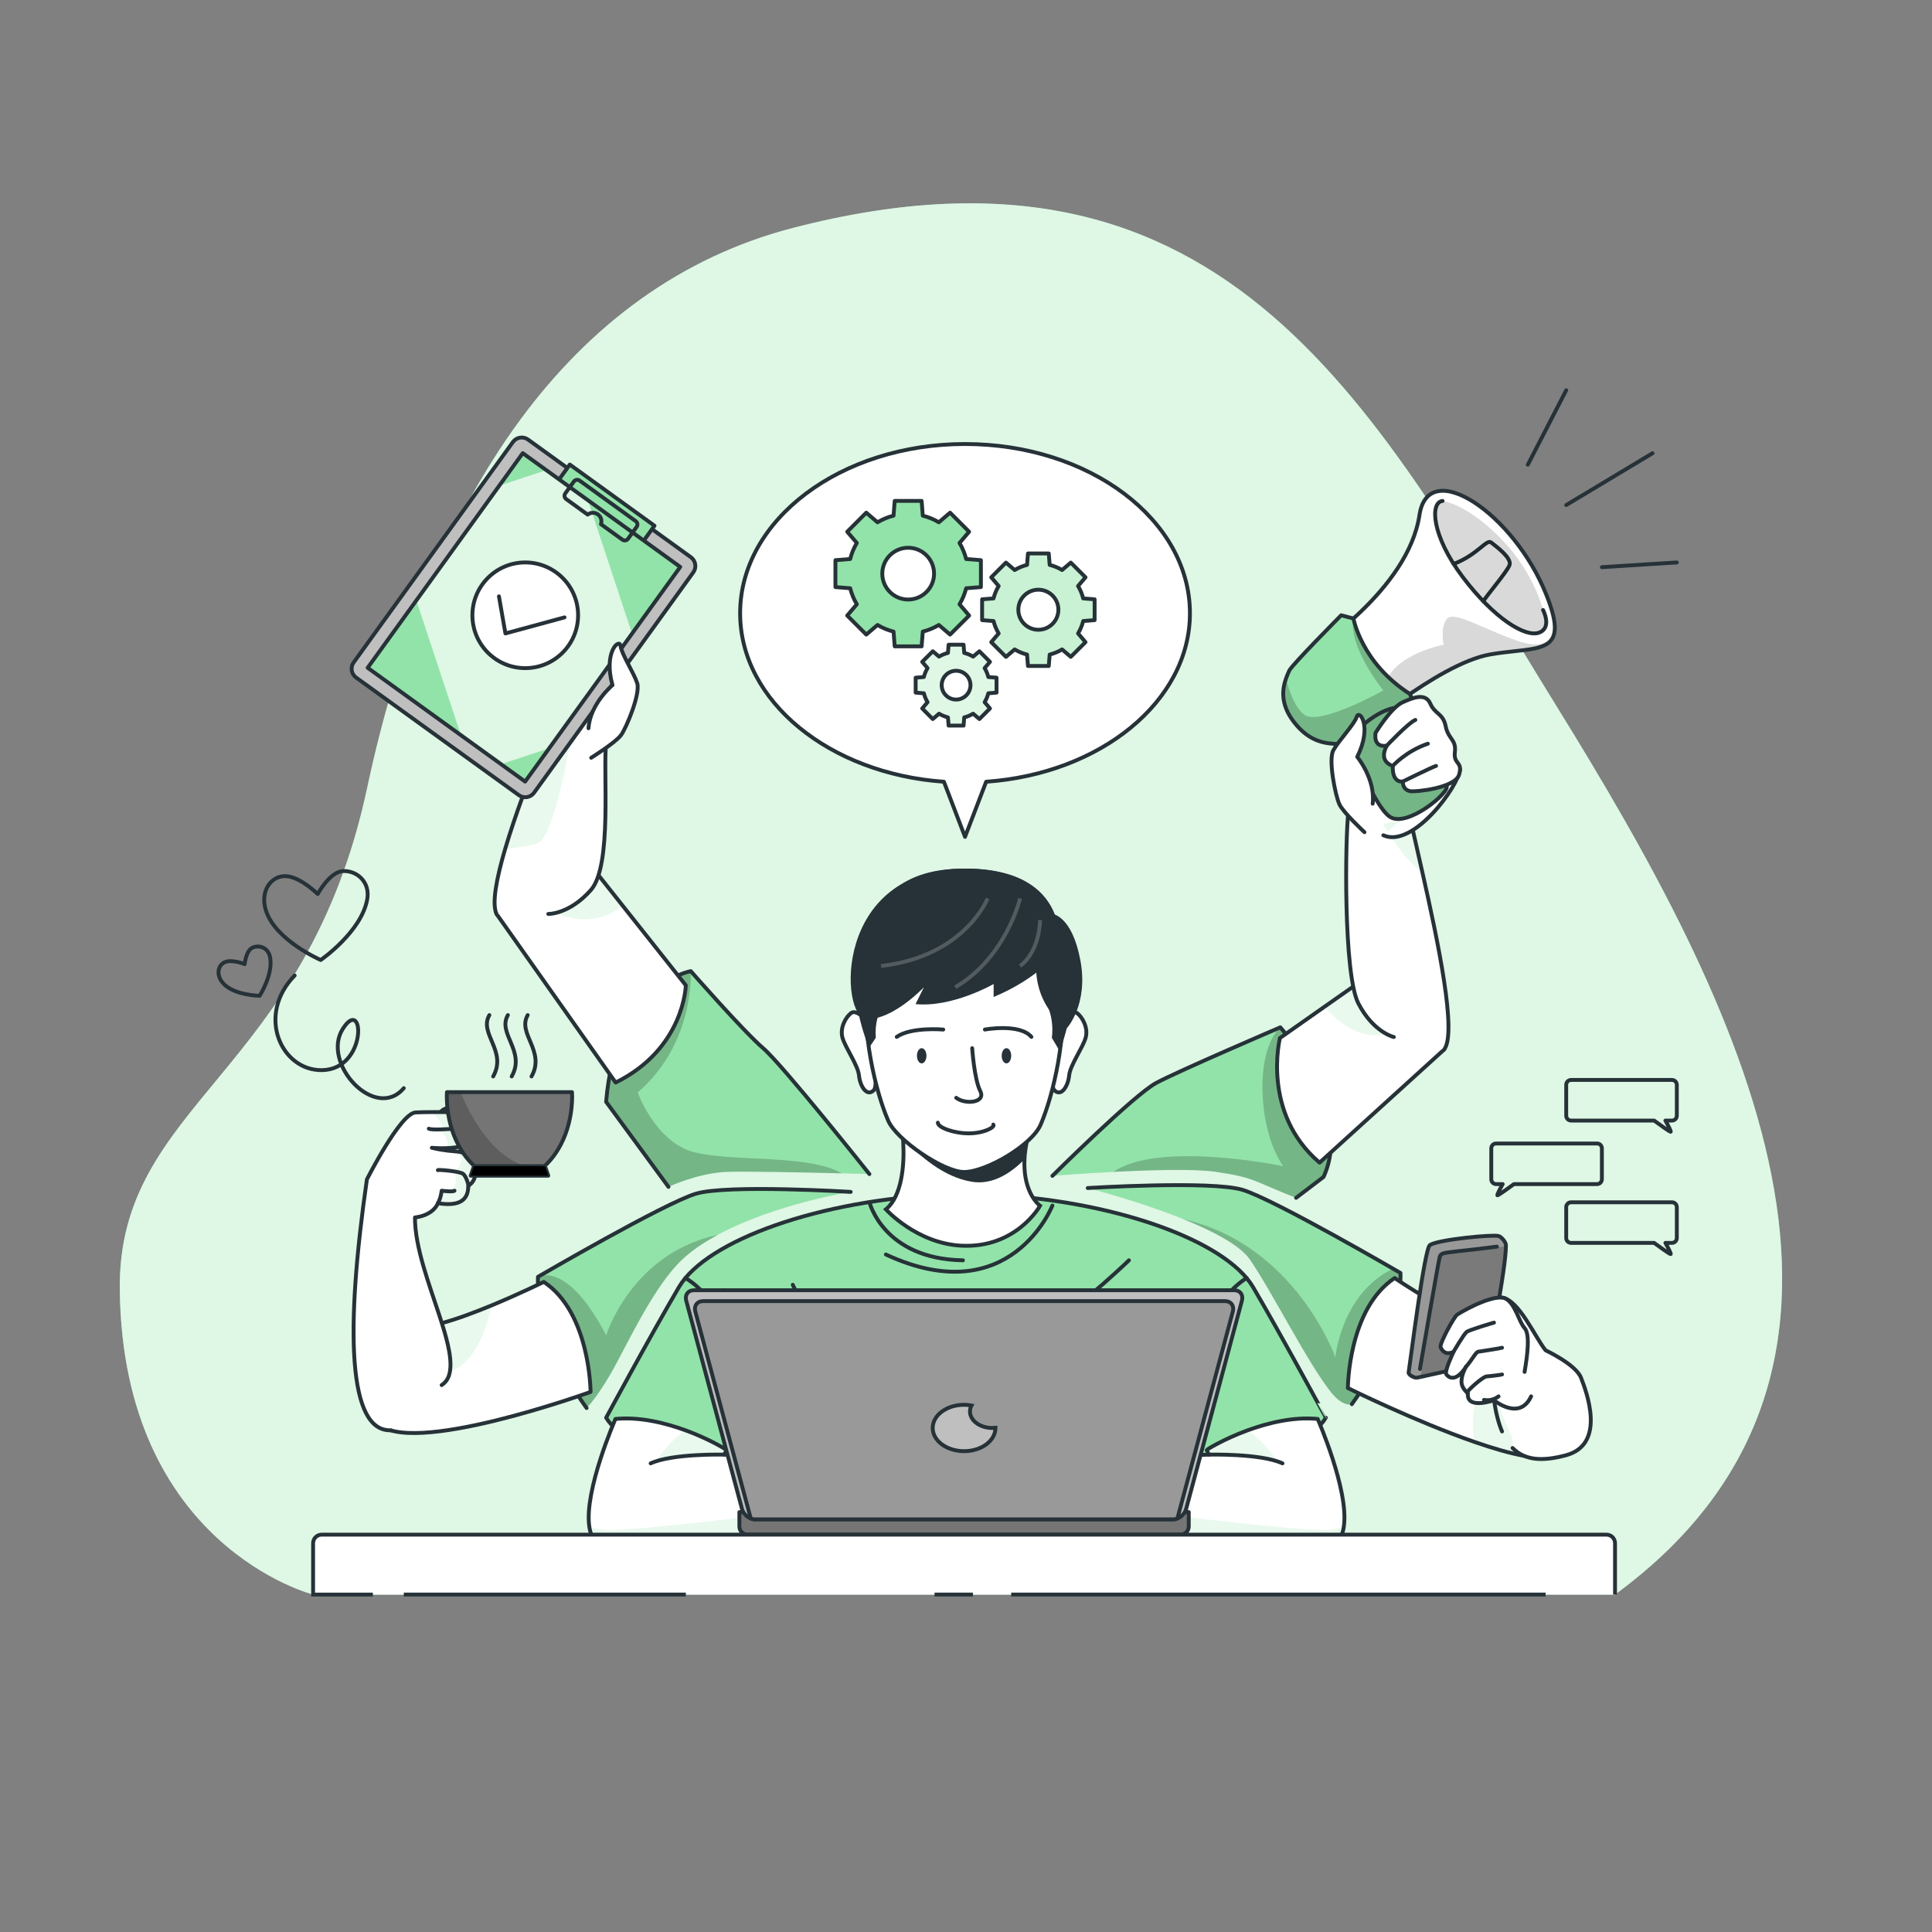 <?xml version="1.0" encoding="utf-8"?>
<!-- Generator: Adobe Illustrator 27.5.0, SVG Export Plug-In . SVG Version: 6.00 Build 0)  -->
<svg version="1.1" xmlns="http://www.w3.org/2000/svg" xmlns:xlink="http://www.w3.org/1999/xlink" x="0px" y="0px"
	 viewBox="0 0 500 500" style="enable-background:new 0 0 500 500;" xml:space="preserve">
<rect x="0" y="0" width="500" height="500" fill="#808080" stroke="none"/>
<g id="Background_Simple_1_">
	<g>
		<path style="fill:#92E3A9;" d="M205.166,59c113.645-29.476,151.084,48.5,197.959,124.25s95.72,170.149,14.844,229.417H81.031
			c0,0-49.2-12.485-50.031-78.759c-0.611-48.753,48.106-55.363,64.053-130.136C111,129,147.333,74,205.166,59z"/>
		<path style="opacity:0.7;fill:#FFFFFF;" d="M205.166,59c113.645-29.476,151.084,48.5,197.959,124.25s95.72,170.149,14.844,229.417
			H81.031c0,0-49.2-12.485-50.031-78.759c-0.611-48.753,48.106-55.363,64.053-130.136C111,129,147.333,74,205.166,59z"/>
	</g>
</g>
<g id="Graphics">
	<path style="fill:none;stroke:#263238;stroke-linecap:round;stroke-linejoin:round;stroke-miterlimit:10;" d="M413.311,295.934
		h-26.115c-0.693,0-1.255,0.561-1.255,1.255v7.999c0,0.693,0.562,1.255,1.255,1.255h1.703c-0.625,1.111-1.594,2.901-1.351,2.901
		c0.271,0,2.997-1.975,4.262-2.901h21.501c0.692,0,1.255-0.562,1.255-1.255v-7.999C414.566,296.495,414.004,295.934,413.311,295.934
		z"/>
	<path style="fill:none;stroke:#263238;stroke-linecap:round;stroke-linejoin:round;stroke-miterlimit:10;" d="M406.589,311.15
		h26.114c0.693,0,1.255,0.562,1.255,1.255v7.999c0,0.693-0.562,1.255-1.255,1.255H431c0.625,1.111,1.594,2.901,1.351,2.901
		c-0.271,0-2.997-1.975-4.262-2.901h-21.5c-0.693,0-1.256-0.562-1.256-1.255v-7.999C405.333,311.712,405.895,311.15,406.589,311.15z
		"/>
	<path style="fill:none;stroke:#263238;stroke-linecap:round;stroke-linejoin:round;stroke-miterlimit:10;" d="M406.589,279.492
		h26.114c0.693,0,1.255,0.562,1.255,1.255v7.999c0,0.693-0.562,1.255-1.255,1.255H431c0.625,1.111,1.594,2.901,1.351,2.901
		c-0.271,0-2.997-1.975-4.262-2.901h-21.5c-0.693,0-1.256-0.561-1.256-1.255v-7.999
		C405.333,280.054,405.895,279.492,406.589,279.492z"/>
	<path style="fill:none;stroke:#263238;stroke-linecap:round;stroke-linejoin:round;stroke-miterlimit:10;" d="M95.053,232.643
		c0.709-4.208-2.428-7.247-6.097-7.218c-3.575,0.028-6.733,5.953-6.733,5.953s-4.246-4.244-7.974-4.616
		c-3.874-0.386-7.144,3.68-5.394,8.989C71.384,243.42,83,248.443,83,248.443S93.625,241.125,95.053,232.643z"/>
	<path style="fill:none;stroke:#263238;stroke-linecap:round;stroke-linejoin:round;stroke-miterlimit:10;" d="M69.847,247.51
		c-0.517-2.202-2.673-3.044-4.46-2.278c-1.742,0.747-2.071,4.29-2.071,4.29s-2.946-1.204-4.844-0.621
		c-1.972,0.605-2.737,3.263-0.793,5.499c2.809,3.23,9.517,3.305,9.517,3.305S70.888,251.949,69.847,247.51z"/>
	<path style="fill:none;stroke:#263238;stroke-linecap:round;stroke-linejoin:round;stroke-miterlimit:10;" d="M76.256,252.461
		c-10.036,10.307-3.454,24.665,7.081,24.492c11.931-0.195,10.965-19.569,5.358-10.649c-5.607,8.92,8.441,24.016,15.805,15.311"/>
</g>
<g id="Bubble">
	<path style="fill:#FFFFFF;stroke:#263238;stroke-linecap:round;stroke-linejoin:round;stroke-miterlimit:10;" d="M307.953,158.71
		c0-24.191-26.059-43.801-58.205-43.801c-32.146,0-58.205,19.61-58.205,43.801c0,22.802,23.158,41.527,52.739,43.602l5.466,14.269
		l5.466-14.269C284.796,200.236,307.953,181.511,307.953,158.71z"/>
	<g>
		<path style="fill:#92E3A9;stroke:#263238;stroke-linecap:round;stroke-linejoin:round;stroke-miterlimit:10;" d="M253.858,151.939
			v-6.964l-3.819-0.302c-0.373-1.48-0.955-2.872-1.719-4.149l2.486-2.914l-4.924-4.925l-2.914,2.487
			c-1.277-0.764-2.67-1.347-4.15-1.718l-0.303-3.82h-6.964l-0.303,3.82c-1.48,0.371-2.872,0.954-4.148,1.718l-2.914-2.487
			l-4.926,4.925l2.487,2.914c-0.764,1.276-1.346,2.669-1.719,4.148l-3.819,0.303v6.964l3.819,0.303
			c0.372,1.479,0.955,2.872,1.719,4.148l-2.487,2.915l4.926,4.924l2.914-2.486c1.276,0.764,2.669,1.346,4.148,1.718l0.303,3.819
			h6.964l0.303-3.819c1.48-0.372,2.872-0.955,4.15-1.718l2.914,2.486l4.924-4.924l-2.486-2.915c0.764-1.276,1.346-2.669,1.719-4.149
			L253.858,151.939z M235.034,155.159c-3.7,0-6.701-3-6.701-6.701s3.001-6.701,6.701-6.701c3.701,0,6.701,3,6.701,6.701
			S238.735,155.159,235.034,155.159z"/>
		<g>
			<defs>
				<path id="XMLID_3_" d="M283.284,160.489v-5.386l-2.955-0.233c-0.287-1.145-0.736-2.221-1.328-3.208l1.924-2.253l-3.809-3.809
					l-2.254,1.923c-0.988-0.59-2.063-1.041-3.207-1.329l-0.236-2.954h-5.385l-0.232,2.954c-1.146,0.288-2.223,0.738-3.209,1.329
					l-2.254-1.923l-3.809,3.809l1.924,2.253c-0.592,0.987-1.043,2.063-1.33,3.208l-2.953,0.233v5.386l2.953,0.234
					c0.287,1.144,0.738,2.222,1.33,3.208l-1.924,2.253l3.809,3.809l2.254-1.923c0.986,0.591,2.063,1.042,3.209,1.329l0.232,2.954
					h5.385l0.236-2.954c1.145-0.287,2.219-0.737,3.207-1.329l2.254,1.923l3.809-3.809l-1.924-2.253
					c0.592-0.988,1.041-2.064,1.328-3.209L283.284,160.489z M268.727,162.98c-2.863,0-5.182-2.32-5.182-5.183
					c0-2.862,2.318-5.182,5.182-5.182c2.861,0,5.182,2.319,5.182,5.182C273.909,160.659,271.589,162.98,268.727,162.98z"/>
			</defs>
			<use xlink:href="#XMLID_3_"  style="overflow:visible;fill:#92E3A9;"/>
			<clipPath id="XMLID_00000109003916220331883040000013029631024661508017_">
				<use xlink:href="#XMLID_3_"  style="overflow:visible;"/>
			</clipPath>
			<path style="opacity:0.5;clip-path:url(#XMLID_00000109003916220331883040000013029631024661508017_);fill:#FFFFFF;" d="
				M283.284,160.489v-5.386l-2.955-0.233c-0.287-1.145-0.736-2.221-1.328-3.208l1.924-2.253l-3.809-3.809l-2.254,1.923
				c-0.988-0.59-2.063-1.041-3.207-1.329l-0.236-2.954h-5.385l-0.232,2.954c-1.146,0.288-2.223,0.738-3.209,1.329l-2.254-1.923
				l-3.809,3.809l1.924,2.253c-0.592,0.987-1.043,2.063-1.33,3.208l-2.953,0.233v5.386l2.953,0.234
				c0.287,1.144,0.738,2.222,1.33,3.208l-1.924,2.253l3.809,3.809l2.254-1.923c0.986,0.591,2.063,1.042,3.209,1.329l0.232,2.954
				h5.385l0.236-2.954c1.145-0.287,2.219-0.737,3.207-1.329l2.254,1.923l3.809-3.809l-1.924-2.253
				c0.592-0.988,1.041-2.064,1.328-3.209L283.284,160.489z M268.727,162.98c-2.863,0-5.182-2.32-5.182-5.183
				c0-2.862,2.318-5.182,5.182-5.182c2.861,0,5.182,2.319,5.182,5.182C273.909,160.659,271.589,162.98,268.727,162.98z"/>
			
				<use xlink:href="#XMLID_3_"  style="overflow:visible;fill:none;stroke:#263238;stroke-linecap:round;stroke-linejoin:round;stroke-miterlimit:10;"/>
		</g>
		<g>
			<defs>
				<path id="XMLID_2_" d="M257.899,179.254v-3.873l-2.121-0.167c-0.209-0.823-0.531-1.597-0.957-2.307l1.383-1.621l-2.738-2.738
					l-1.619,1.382c-0.711-0.424-1.484-0.749-2.307-0.956l-0.168-2.123h-3.873l-0.168,2.123c-0.822,0.207-1.597,0.531-2.308,0.956
					l-1.619-1.383l-2.738,2.738l1.382,1.62c-0.424,0.71-0.748,1.484-0.955,2.307l-2.123,0.168v3.873l2.123,0.168
					c0.207,0.822,0.531,1.597,0.955,2.306l-1.382,1.621l2.738,2.738l1.619-1.383c0.711,0.425,1.485,0.749,2.308,0.956l0.168,2.124
					h3.873l0.168-2.124c0.822-0.207,1.596-0.531,2.307-0.956l1.619,1.383l2.738-2.738l-1.383-1.621
					c0.426-0.71,0.75-1.484,0.957-2.307L257.899,179.254z M247.436,181.044c-2.058,0-3.727-1.667-3.727-3.726
					s1.669-3.726,3.727-3.726c2.058,0,3.726,1.667,3.726,3.726S249.493,181.044,247.436,181.044z"/>
			</defs>
			<use xlink:href="#XMLID_2_"  style="overflow:visible;fill:#92E3A9;"/>
			<clipPath id="XMLID_00000007416012626696307840000017484057962395136420_">
				<use xlink:href="#XMLID_2_"  style="overflow:visible;"/>
			</clipPath>
			<path style="opacity:0.7;clip-path:url(#XMLID_00000007416012626696307840000017484057962395136420_);fill:#FFFFFF;" d="
				M257.899,179.254v-3.873l-2.121-0.167c-0.209-0.823-0.531-1.597-0.957-2.307l1.383-1.621l-2.738-2.738l-1.619,1.382
				c-0.711-0.424-1.484-0.749-2.307-0.956l-0.168-2.123h-3.873l-0.168,2.123c-0.822,0.207-1.597,0.531-2.308,0.956l-1.619-1.383
				l-2.738,2.738l1.382,1.62c-0.424,0.71-0.748,1.484-0.955,2.307l-2.123,0.168v3.873l2.123,0.168
				c0.207,0.822,0.531,1.597,0.955,2.306l-1.382,1.621l2.738,2.738l1.619-1.383c0.711,0.425,1.485,0.749,2.308,0.956l0.168,2.124
				h3.873l0.168-2.124c0.822-0.207,1.596-0.531,2.307-0.956l1.619,1.383l2.738-2.738l-1.383-1.621
				c0.426-0.71,0.75-1.484,0.957-2.307L257.899,179.254z M247.436,181.044c-2.058,0-3.727-1.667-3.727-3.726
				s1.669-3.726,3.727-3.726c2.058,0,3.726,1.667,3.726,3.726S249.493,181.044,247.436,181.044z"/>
			
				<use xlink:href="#XMLID_2_"  style="overflow:visible;fill:none;stroke:#263238;stroke-linecap:round;stroke-linejoin:round;stroke-miterlimit:10;"/>
		</g>
	</g>
</g>
<g id="Character">
	<g>
		<path style="fill:#92E3A9;" d="M342.53,304.59l-7.1,5.41c-11.06-4.26-10.35-5.22-20.93-6.75c-5.48-0.79-16.83-0.46-26.37,0.04
			c-8.62,0.44-15.77,1.02-15.77,1.02s21.09-20.96,26.89-24.07c5.71-3.05,31.27-14.02,32.07-14.36c0.01,0,0.02-0.01,0.02-0.01
			S350.53,287.25,342.53,304.59z"/>
		<path style="opacity:0.2;" d="M342.53,304.59l-7.1,5.41c-11.06-4.26-10.35-5.22-20.93-6.75c-5.48-0.79-16.83-0.46-26.37,0.04
			c11.87-8.21,43.97-1.48,43.97-1.48s-4.97-6.33-5.36-19.16c-0.38-12.35,4.23-16.47,4.58-16.77c0.01,0,0.02-0.01,0.02-0.01
			S350.53,287.25,342.53,304.59z"/>
		<path style="fill:none;stroke:#263238;stroke-linecap:round;stroke-linejoin:round;stroke-miterlimit:10;" d="M272.359,304.314
			c0,0,21.095-20.965,26.891-24.069c5.796-3.105,32.092-14.375,32.092-14.375s19.184,21.381,11.189,38.72l-7.102,5.408"/>
		<g>
			<defs>
				<path id="XMLID_17_" d="M373.72,271.64l-32.22,29.25c-15.12-12.87-10.25-32.25-10.25-32.25l11.58-8.13l13.98-9.82
					c0,0,7.58,3.48,12.81,8.56C373.27,262.81,375.77,267.15,373.72,271.64z"/>
			</defs>
			<use xlink:href="#XMLID_17_"  style="overflow:visible;fill:#FFFFFF;"/>
			<clipPath id="XMLID_00000017514229551449031560000001202291490832489398_">
				<use xlink:href="#XMLID_17_"  style="overflow:visible;"/>
			</clipPath>
			<path style="opacity:0.2;clip-path:url(#XMLID_00000017514229551449031560000001202291490832489398_);fill:#92E3A9;" d="
				M369.62,259.25c-0.46,1.48-1.51,2.98-3.33,4.48c-10.42,8.63-18.94,2.1-23.46-3.22l13.98-9.82
				C356.81,250.69,364.39,254.17,369.62,259.25z"/>
			
				<use xlink:href="#XMLID_17_"  style="overflow:visible;fill:none;stroke:#263238;stroke-linecap:round;stroke-linejoin:round;stroke-miterlimit:10;"/>
		</g>
		<g>
			<defs>
				<path id="XMLID_19_" d="M360.72,268.38c0,0-5.3-1.2-9.18-8.7c-3.88-7.51-3.43-42.82-2.56-49.82c0.87-7,14.28-10.85,14.91-3.81
					c0.1,1.07,0.51,3.17,1.12,6c0.8,3.63,1.92,8.46,3.12,13.8c4.04,17.89,9.01,41.58,5.59,45.79"/>
			</defs>
			<use xlink:href="#XMLID_19_"  style="overflow:visible;fill:#FFFFFF;"/>
			<clipPath id="XMLID_00000147924780288715041980000003214071027022917810_">
				<use xlink:href="#XMLID_19_"  style="overflow:visible;"/>
			</clipPath>
			<path style="opacity:0.2;clip-path:url(#XMLID_00000147924780288715041980000003214071027022917810_);fill:#92E3A9;" d="
				M368.13,225.85C362.2,221.46,358,213.2,358,213.2l7.01-1.15C365.81,215.68,366.93,220.51,368.13,225.85z"/>
			
				<use xlink:href="#XMLID_19_"  style="overflow:visible;fill:none;stroke:#263238;stroke-linecap:round;stroke-linejoin:round;stroke-miterlimit:10;"/>
		</g>
		<g>
			<g>
				<g>
					<defs>
						<path id="XMLID_10_" d="M402.37,162.98c0,0-0.008,0.078-0.027,0.193c-0.519,5.669-7.461,4.596-16.613,6.178
							c-6.97,1.2-16.08,6.84-22.77,11.6c-5.27,3.74-9.03,6.93-9.03,6.93s-7.68-5.11-14.62-19.32c0,0,25.12-15.77,28.05-35.28
							c2.31-15.3,24.48-0.31,32.82,20.61C401.84,158.04,402.51,160.94,402.37,162.98z"/>
					</defs>
					<use xlink:href="#XMLID_10_"  style="overflow:visible;fill:#FFFFFF;"/>
					<clipPath id="XMLID_00000155844558491533714170000017148693645751862920_">
						<use xlink:href="#XMLID_10_"  style="overflow:visible;"/>
					</clipPath>
					<path style="opacity:0.15;clip-path:url(#XMLID_00000155844558491533714170000017148693645751862920_);" d="M402.343,163.173
						c-0.519,5.669-7.461,4.596-16.613,6.178c-6.97,1.2-16.08,6.84-22.77,11.6c-3.05-1.8-4.73-3.54-4.05-5.05
						c3.09-6.85,14.71-9.05,14.71-9.05s-0.99-4.49,0.82-6.66c1.81-2.18,8.47,2.17,17.97,5.55
						C400.936,168.779,402.176,164.163,402.343,163.173z"/>
					
						<use xlink:href="#XMLID_10_"  style="overflow:visible;fill:none;stroke:#263238;stroke-linecap:round;stroke-linejoin:round;stroke-miterlimit:10;"/>
				</g>
				<path style="fill:none;stroke:#263238;stroke-linecap:round;stroke-linejoin:round;stroke-miterlimit:10;" d="M376.2,145.951
					c6.146-2.325,8.521-6.505,9.704-5.563c1.185,0.942,5.453,4.046,4.761,5.858c-0.691,1.812-6.217,8.227-6.769,9.371"/>
				<path style="fill:none;stroke:#263238;stroke-linecap:round;stroke-linejoin:round;stroke-miterlimit:10;" d="M373.337,129.642
					c-3.311,0.31-2.867,9.022,5.24,19.729c8.108,10.707,16.119,15.604,19.674,14.378c3.555-1.226,1.086-5.888,1.086-5.888"/>
				<g>
					<defs>
						<path id="XMLID_8_" d="M365.46,181.02c0,0-15.43,11.65-18.7,11.54c-3.28-0.1-7.76-0.19-12.07-5.94
							c-3.33-4.45-2.84-8.29-1.88-11c0.27-0.8,0.59-1.49,0.86-2.08c0.67-1.46,13.43-14.31,13.43-14.31l3.17,0.84
							c0,0,2.06,11.53,14.62,19.53L365.46,181.02z"/>
					</defs>
					<use xlink:href="#XMLID_8_"  style="overflow:visible;fill:#92E3A9;"/>
					<clipPath id="XMLID_00000033357560254337160310000013015127240030252937_">
						<use xlink:href="#XMLID_8_"  style="overflow:visible;"/>
					</clipPath>
					<path style="opacity:0.2;clip-path:url(#XMLID_00000033357560254337160310000013015127240030252937_);" d="M365.46,181.02
						c0,0-15.43,11.65-18.7,11.54c-3.28-0.1-7.76-0.19-12.07-5.94c-3.33-4.45-2.84-8.29-1.88-11c0.8,3.13,2.34,7.62,4.81,9.4
						c3.95,2.86,20.38-6.33,20.38-6.33s-9.12-11.23-7.73-18.62c0,0,2.06,11.53,14.62,19.53L365.46,181.02z"/>
					
						<use xlink:href="#XMLID_8_"  style="overflow:visible;fill:none;stroke:#263238;stroke-linecap:round;stroke-linejoin:round;stroke-miterlimit:10;"/>
				</g>
				<path style="opacity:0.15;" d="M373.337,129.642c-3.311,0.31-2.867,9.022,5.24,19.729c8.108,10.707,16.119,15.604,19.674,14.378
					c3.555-1.226,1.086-5.888,1.086-5.888s-2.191-9.178-10.087-17.609C380,130.375,373.337,129.642,373.337,129.642z"/>
			</g>
			<path style="fill:#FFFFFF;stroke:#263238;stroke-linecap:round;stroke-linejoin:round;stroke-miterlimit:10;" d="
				M377.859,199.061C377.5,203.5,365.653,219.674,358,216.167"/>
			<g>
				<defs>
					<path id="XMLID_9_" d="M349.125,191.25c0,0,6.091,16.968,10.496,20.083c4.404,3.117,15.776-6.354,14.754-7.958
						c-1.023-1.605-12.021-11.815-13.756-20.125C360.619,183.25,355.438,183.972,349.125,191.25z"/>
				</defs>
				<use xlink:href="#XMLID_9_"  style="overflow:visible;fill:#92E3A9;"/>
				<clipPath id="XMLID_00000182489175310290156150000002423767912905081226_">
					<use xlink:href="#XMLID_9_"  style="overflow:visible;"/>
				</clipPath>
				<path style="opacity:0.2;clip-path:url(#XMLID_00000182489175310290156150000002423767912905081226_);" d="M349.125,191.25
					c0,0,6.091,16.968,10.496,20.083c4.404,3.117,15.776-6.354,14.754-7.958c-1.023-1.605-12.021-11.815-13.756-20.125
					C360.619,183.25,355.438,183.972,349.125,191.25z"/>
				
					<use xlink:href="#XMLID_9_"  style="overflow:visible;fill:none;stroke:#263238;stroke-linecap:round;stroke-linejoin:round;stroke-miterlimit:10;"/>
			</g>
			<g>
				<path style="fill:#FFFFFF;stroke:#263238;stroke-linecap:round;stroke-linejoin:round;stroke-miterlimit:10;" d="
					M377.609,200.477c1.038-3.5-1.497-2.552-1.09-5.84c0.408-3.288-1.706-3.279-2.375-6.674c-0.668-3.393-2.76-3.064-3.979-5.861
					c-1.22-2.797-4.276-1.678-7.236-0.314c-2.96,1.364-6.935,7.866-6.935,7.866c-0.586,4.182,2.914,3.313,2.914,3.313
					c-2.323,4.298,1.548,5.242,1.548,5.242c-0.205,4.619,2.586,4.046,2.586,4.046s-0.142,2.155,1.954,2.505
					C366.338,204.985,376.572,203.976,377.609,200.477z"/>
				<path style="fill:none;stroke:#263238;stroke-linecap:round;stroke-linejoin:round;stroke-miterlimit:10;" d="M358.908,192.966
					c0,0,5.654-5.97,7.385-6.646"/>
				<path style="fill:none;stroke:#263238;stroke-linecap:round;stroke-linejoin:round;stroke-miterlimit:10;" d="M360.456,198.208
					c0,0,3.414-3.818,9.077-5.742"/>
				<path style="fill:none;stroke:#263238;stroke-linecap:round;stroke-linejoin:round;stroke-miterlimit:10;" d="M363.042,202.254
					c0,0,7.501-3.697,8.603-4.039"/>
			</g>
			<path style="fill:#FFFFFF;stroke:#263238;stroke-linecap:round;stroke-linejoin:round;stroke-miterlimit:10;" d="
				M353.125,215.375c0,0-5.5-5.087-6.5-7.25s-2.928-11.464-1.553-13.964s5.42-6.661,6.049-8.661s4.125,2.384,0.129,10.375
				c0,0,4.779,5.789,3.996,12.125"/>
		</g>
		<path style="opacity:0.15;" d="M402.37,162.98c0,0-0.008,0.078-0.027,0.193C402.349,163.105,402.366,163.049,402.37,162.98z"/>
	</g>
	<g>
		<path style="fill:#92E3A9;" d="M349.85,363.4c0,0-2.2,0.89-5.37-3.07c-6.03-7.54-15.05-25.65-20.98-34.33
			c-2.54-3.72-9.56-7.38-17.15-10.45c-11.74-4.74-24.84-8.09-24.84-8.09s31.94-1.97,40.05,0.47c7.02,2.1,31.88,16.32,38.97,20.41
			c1.21,0.7,1.9,1.1,1.9,1.1S363.5,344.5,349.85,363.4z"/>
		<path style="opacity:0.2;" d="M349.85,363.4c0,0-2.2,0.89-5.37-3.07c-6.03-7.54-15.05-25.65-20.98-34.33
			c-2.54-3.72-9.56-7.38-17.15-10.45c28.97,6.62,39.24,35.7,39.24,35.7s1.54-16.51,14.94-22.91c1.21,0.7,1.9,1.1,1.9,1.1
			S363.5,344.5,349.85,363.4z"/>
		<path style="fill:none;stroke:#263238;stroke-linecap:round;stroke-linejoin:round;stroke-miterlimit:10;" d="M281.508,307.461
			c0,0,31.943-1.968,40.05,0.467c8.209,2.467,40.876,21.512,40.876,21.512s1.063,15.06-12.582,33.962"/>
		<g>
			<defs>
				<path id="XMLID_16_" d="M403.12,376.38c-1.65,1.12-4.81,1.11-8.82,0.37c-3.68-0.68-8.07-1.97-12.65-3.56
					c-15.35-5.32-32.82-13.96-32.82-13.96s0.05-20.52,12.11-28.47c0,0,15.64,10.71,25.71,13.36
					C395.09,346.35,403.12,376.38,403.12,376.38z"/>
			</defs>
			<use xlink:href="#XMLID_16_"  style="overflow:visible;fill:#FFFFFF;"/>
			<clipPath id="XMLID_00000121261403098161891830000004830370465287470271_">
				<use xlink:href="#XMLID_16_"  style="overflow:visible;"/>
			</clipPath>
			<path style="opacity:0.2;clip-path:url(#XMLID_00000121261403098161891830000004830370465287470271_);fill:#92E3A9;" d="
				M394.3,376.75c-3.68-0.68-8.07-1.97-12.65-3.56c-2.25-10.39,4.29-21.94,4.29-21.94C386.19,362.32,390.48,371.09,394.3,376.75z"/>
			
				<use xlink:href="#XMLID_16_"  style="overflow:visible;fill:none;stroke:#263238;stroke-linecap:round;stroke-linejoin:round;stroke-miterlimit:10;"/>
		</g>
		<path style="fill:#FFFFFF;stroke:#263238;stroke-linecap:round;stroke-linejoin:round;stroke-miterlimit:10;" d="M388.724,370.461
			c-0.905-2.141-1.595-4.814-2.077-8.088"/>
		<path style="fill:#FFFFFF;stroke:#263238;stroke-linecap:round;stroke-linejoin:round;stroke-miterlimit:10;" d="M388.729,335.802
			c4.436,0.699,8.521,10.257,11.271,13.662c0,0,7.832,3.65,9.166,7.094c1.334,3.443,6.676,17.233-3.916,20.067
			c-6.092,1.63-10.64,1.344-13.802-1.881"/>
		<g>
			<g>
				<defs>
					<path id="XMLID_4_" d="M389.73,322.21v0.32c-0.05,2.94-0.88,8.77-2.75,19.1c-1.75,9.66-2.08,10.41-3.25,10.9
						c-1.43,0.59-11.68,2.87-16.05,3.81c-0.36,0.07-0.68,0.14-0.95,0.2c-0.63,0.14-2.29-0.73-2.18-1.36
						c0.52-3.19,4.08-32.03,5.51-32.97c2.17-1.42,16.2-2.76,17.76-2.33C388.55,320.08,389.73,321.46,389.73,322.21z"/>
				</defs>
				<use xlink:href="#XMLID_4_"  style="overflow:visible;fill:#999999;"/>
				<clipPath id="XMLID_00000002366492365075390470000014282519926785302206_">
					<use xlink:href="#XMLID_4_"  style="overflow:visible;"/>
				</clipPath>
				<path style="opacity:0.2;clip-path:url(#XMLID_00000002366492365075390470000014282519926785302206_);" d="M389.73,322.53
					c-0.05,2.94-0.88,8.77-2.75,19.1c-1.75,9.66-2.08,10.41-3.25,10.9c-1.43,0.59-11.68,2.87-16.05,3.81
					c0.53-4.17,2.13-15.82,5.43-31.78L389.73,322.53z"/>
				
					<use xlink:href="#XMLID_4_"  style="overflow:visible;fill:none;stroke:#263238;stroke-linecap:round;stroke-linejoin:round;stroke-miterlimit:10;"/>
			</g>
			<path style="fill:none;stroke:#263238;stroke-linecap:round;stroke-linejoin:round;stroke-miterlimit:10;" d="M367.478,354.294
				c0,0,4.666-27.166,5.083-28.833s0.834-1.001,14.834-2.834"/>
		</g>
		<g>
			<path style="fill:#FFFFFF;stroke:#263238;stroke-linecap:round;stroke-linejoin:round;stroke-miterlimit:10;" d="
				M386.645,362.373c0,0-7.249,2.587-6.75-1.83c0,0-1.666-1.166-1.666-2.999c0-1.833,1.167-3.833,1.167-3.833
				s-2.751,4.749-5.084,1.999c-0.612-0.722,1.873-5.885,1.873-5.885s-2.29,1.385-3.373-1.198c-0.33-0.787,3.489-7.892,4.323-8.417
				c2.801-1.765,10.092-5.518,12.593-4.092c2.501,1.426,3.334,5.926,4.834,7.593s0.666,7.333,0,11.333"/>
			<path style="fill:#FFFFFF;stroke:#263238;stroke-linecap:round;stroke-linejoin:round;stroke-miterlimit:10;" d="
				M376.185,349.825c0,0,2.627-4.532,3.377-5.115c0.75-0.583,7.083-2.417,7.083-2.417"/>
			<path style="fill:#FFFFFF;stroke:#263238;stroke-linecap:round;stroke-linejoin:round;stroke-miterlimit:10;" d="
				M379.396,353.711c1.583-1.751,2.499-3.771,3.166-3.886c0.667-0.115,5.751-0.866,6.167-1.032"/>
			<path style="fill:#FFFFFF;stroke:#263238;stroke-linecap:round;stroke-linejoin:round;stroke-miterlimit:10;" d="
				M379.629,360.327c1.767-2.034,4.518-4.117,5.101-4.117s3.834-0.417,4-0.5"/>
			<path style="fill:#FFFFFF;stroke:#263238;stroke-linecap:round;stroke-linejoin:round;stroke-miterlimit:10;" d="M387.82,361.377
				c0,0-1.508,1.332-3.758,0.916"/>
		</g>
		<path style="fill:#FFFFFF;stroke:#263238;stroke-linecap:round;stroke-linejoin:round;stroke-miterlimit:10;" d="M386.645,362.373
			c0,0,6.605,5.506,9.605-0.996"/>
	</g>
	<g>
		<path style="fill:#92E3A9;" d="M225,303.85c0,0-2.92-0.08-7.15-0.19c-9.74-0.24-26.45-0.6-30.41-0.35
			c-7.32,0.47-14.44,3.85-14.44,3.85l-16.13-22c2.46-30.49,21.9-33.83,21.9-33.83S192.5,267,197.5,271.27
			C202.5,275.54,225,303.85,225,303.85z"/>
		<path style="opacity:0.2;" d="M217.85,303.66c-9.74-0.24-26.45-0.6-30.41-0.35c-7.32,0.47-14.44,3.85-14.44,3.85l-16.13-22
			c2.46-30.49,21.9-33.83,21.9-33.83s1.14,18.62-13.73,31.39c0,0,4.6,12.92,14.64,15.48C189.73,300.76,209.32,298.66,217.85,303.66z
			"/>
		<path style="fill:none;stroke:#263238;stroke-linecap:round;stroke-linejoin:round;stroke-miterlimit:10;" d="M225,303.851
			c0,0-22.5-28.311-27.5-32.581c-5-4.27-18.727-19.939-18.727-19.939s-19.44,3.337-21.908,33.825L173,307.158"/>
		<g>
			<defs>
				<path id="XMLID_11_" d="M177.49,255c0,0-0.35,16.36-18.16,25.16l-30.83-43.63c-2.17-11.8,21.5-16.2,21.5-16.2l0.01,0.02
					l11.16,14.07L177.49,255z"/>
			</defs>
			<use xlink:href="#XMLID_11_"  style="overflow:visible;fill:#FFFFFF;"/>
			<clipPath id="XMLID_00000037694774316488650950000008149899301732741525_">
				<use xlink:href="#XMLID_11_"  style="overflow:visible;"/>
			</clipPath>
			<path style="opacity:0.2;clip-path:url(#XMLID_00000037694774316488650950000008149899301732741525_);fill:#92E3A9;" d="
				M161.17,234.42c-10.41,8.23-21.96-0.65-21.96-0.65l10.8-13.42L161.17,234.42z"/>
			
				<use xlink:href="#XMLID_11_"  style="overflow:visible;fill:none;stroke:#263238;stroke-linecap:round;stroke-linejoin:round;stroke-miterlimit:10;"/>
		</g>
		<g>
			<defs>
				<path id="XMLID_7_" d="M128.5,236.53c-1.26-2.7,0-9.25,2.24-16.84c2.57-8.71,6.42-18.81,9.25-26.03
					c1.56-4.01,2.81-7.13,3.34-8.66c2.34-6.67,14.4,0.33,13.54,7.33c-0.87,7,1.65,31.67-3.94,38c-5.6,6.34-11.03,6.2-11.03,6.2"/>
			</defs>
			<use xlink:href="#XMLID_7_"  style="overflow:visible;fill:#FFFFFF;"/>
			<clipPath id="XMLID_00000033330987535932798060000018113691966420660404_">
				<use xlink:href="#XMLID_7_"  style="overflow:visible;"/>
			</clipPath>
			<path style="opacity:0.2;clip-path:url(#XMLID_00000033330987535932798060000018113691966420660404_);fill:#92E3A9;" d="
				M148.07,189.64c0,0-4.52,26.99-8.86,28.57c-1.82,0.66-5.18,1.14-8.47,1.48c2.57-8.71,6.42-18.81,9.25-26.03L148.07,189.64z"/>
			
				<use xlink:href="#XMLID_7_"  style="overflow:visible;fill:none;stroke:#263238;stroke-linecap:round;stroke-linejoin:round;stroke-miterlimit:10;"/>
		</g>
		<g>
			<path style="fill:#BFBFBF;stroke:#263238;stroke-miterlimit:10;" d="M138.21,205.164c-0.907,1.255-2.661,1.537-3.916,0.63
				L92.16,175.352c-1.255-0.907-1.538-2.661-0.631-3.916l41.216-57.043c0.907-1.255,2.66-1.538,3.916-0.631l42.135,30.443
				c1.255,0.907,1.538,2.661,0.63,3.916L138.21,205.164z"/>
			
				<rect x="153.358" y="117.195" transform="matrix(0.586 -0.811 0.811 0.586 -41.108 180.993)" style="fill:#92E3A9;stroke:#263238;stroke-linecap:round;stroke-linejoin:round;stroke-miterlimit:10;" width="6.25" height="27.021"/>
			<g>
				<defs>
					
						<rect id="XMLID_1_" x="101.227" y="134.653" transform="matrix(0.586 -0.811 0.811 0.586 -73.375 176.015)" width="68.5" height="50.25"/>
				</defs>
				<use xlink:href="#XMLID_1_"  style="overflow:visible;fill:#92E3A9;"/>
				<clipPath id="XMLID_00000132056802841888472260000015453380485484529583_">
					<use xlink:href="#XMLID_1_"  style="overflow:visible;"/>
				</clipPath>
				
					<rect x="101.227" y="134.653" transform="matrix(0.586 -0.811 0.811 0.586 -73.375 176.015)" style="opacity:0.7;clip-path:url(#XMLID_00000132056802841888472260000015453380485484529583_);fill:#FFFFFF;" width="68.5" height="50.25"/>
				
					<use xlink:href="#XMLID_1_"  style="overflow:visible;fill:none;stroke:#263238;stroke-linecap:round;stroke-linejoin:round;stroke-miterlimit:10;"/>
			</g>
			<path style="fill:none;stroke:#263238;stroke-linecap:round;stroke-linejoin:round;stroke-miterlimit:10;" d="M164.767,136.354
				l-2.22,3.072c-0.345,0.479-1.001,0.584-1.48,0.238l-5.544-4.005c0.32-0.904,0.032-1.939-0.787-2.53
				c-0.818-0.591-1.892-0.54-2.649,0.047l-5.552-4.011c-0.47-0.34-0.585-1.002-0.238-1.48l2.219-3.071
				c0.34-0.471,1.01-0.578,1.48-0.238l14.534,10.5C165.007,135.22,165.107,135.884,164.767,136.354z"/>
		</g>
		<path style="fill:#FFFFFF;stroke:#263238;stroke-linecap:round;stroke-linejoin:round;stroke-miterlimit:10;" d="M152.997,196.111
			c0,0,6.36-3.959,7.75-5.895c1.39-1.936,5.036-10.707,4.157-13.421c-0.879-2.714-4.067-7.564-4.308-9.646
			c-0.241-2.082-4.501,1.564-2.083,10.165c0,0-5.784,4.784-6.21,11.154"/>
		<path style="fill:#FFFFFF;stroke:#263238;stroke-linecap:round;stroke-linejoin:round;stroke-miterlimit:10;" d="M149.61,159.235
			c0,7.553-6.123,13.676-13.677,13.676c-7.553,0-13.676-6.123-13.676-13.676c0-7.554,6.123-13.677,13.676-13.677
			C143.487,145.559,149.61,151.682,149.61,159.235z"/>
		<polyline style="fill:#FFFFFF;stroke:#263238;stroke-linecap:round;stroke-linejoin:round;stroke-miterlimit:10;" points="
			129.125,154.333 130.803,163.933 146.095,159.778 		"/>
	</g>
	<g>
		<path style="fill:#92E3A9;" d="M220.15,308.46c0,0-19.63,3.13-34.4,11.12c-3.03,1.63-5.85,3.48-8.26,5.54
			c-6.87,5.89-12.87,18.09-17.99,27.76c-4.38,8.24-7.69,11.52-7.69,11.52c-13.64-18.9-12.58-33.96-12.58-33.96s0.05-0.03,0.13-0.07
			c2.22-1.3,32.84-19.07,40.74-21.44C188.21,306.49,220.15,308.46,220.15,308.46z"/>
		<path style="opacity:0.2;" d="M185.75,319.58c-3.03,1.63-5.85,3.48-8.26,5.54c-6.87,5.89-12.87,18.09-17.99,27.76
			c-4.38,8.24-7.69,11.52-7.69,11.52c-13.64-18.9-12.58-33.96-12.58-33.96s0.05-0.03,0.13-0.07c1.05-0.47,8.12-2.82,17.51,15.2
			C156.87,345.57,163.36,324.38,185.75,319.58z"/>
		<path style="fill:#FFFFFF;stroke:#263238;stroke-linecap:round;stroke-linejoin:round;stroke-miterlimit:10;" d="M119.81,286.844
			c0,0-8.582-2.227-6.016,5.813c2.567,8.04,11.764,7.783,11.764,7.783"/>
		<path style="fill:none;stroke:#263238;stroke-linecap:round;stroke-linejoin:round;stroke-miterlimit:10;" d="M220.154,308.461
			c0,0-31.943-1.968-40.05,0.467c-8.209,2.467-40.876,21.512-40.876,21.512s-1.061,15.06,12.583,33.962"/>
		<g>
			<defs>
				<path id="XMLID_12_" d="M152.84,360.23c0,0-47.51,17.21-55.27,7.86c0,0,3.52-9.89,8.3-17.44c2.57-4.06,5.52-7.45,8.48-8.23
					c3.8-1.01,8.5-2.78,12.87-4.58c7.2-2.98,13.51-6.08,13.51-6.08C152.78,339.71,152.84,360.23,152.84,360.23z"/>
			</defs>
			<use xlink:href="#XMLID_12_"  style="overflow:visible;fill:#FFFFFF;"/>
			<clipPath id="XMLID_00000108290662921983280440000006201578126697147062_">
				<use xlink:href="#XMLID_12_"  style="overflow:visible;"/>
			</clipPath>
			<path style="opacity:0.2;clip-path:url(#XMLID_00000108290662921983280440000006201578126697147062_);fill:#92E3A9;" d="
				M127.22,337.84c-1.36,6.43-5.18,18.42-14.77,17.64c-3.72-0.3-5.68-2.22-6.58-4.83c2.57-4.06,5.52-7.45,8.48-8.23
				C118.15,341.41,122.85,339.64,127.22,337.84z"/>
			
				<use xlink:href="#XMLID_12_"  style="overflow:visible;fill:none;stroke:#263238;stroke-linecap:round;stroke-linejoin:round;stroke-miterlimit:10;"/>
		</g>
		<g>
			<defs>
				<path id="XMLID_13_" d="M101.22,370.15c-11.18,0.5-11.89-25.82-6.27-64.91c0,0,8.62-17.11,12.6-17.34
					c1.07-0.06,2.55-0.09,4.13-0.09c4.29-0.03,9.37,0.09,9.37,0.09s2.3,9.91,2.32,13.28c0.03,5.05-2.19,5.62-2.19,5.62
					c0.12,4.76-3.73,5.24-7.86,4.59c0,0-0.07,0.24-0.29,0.6c-0.55,0.92-2.04,2.63-5.64,3.09c-0.06,15.25,14.75,38.34,6.91,43.38"/>
			</defs>
			<use xlink:href="#XMLID_13_"  style="overflow:visible;fill:#FFFFFF;"/>
			<clipPath id="XMLID_00000164508307035584026340000017157828925532899249_">
				<use xlink:href="#XMLID_13_"  style="overflow:visible;"/>
			</clipPath>
			<path style="opacity:0.2;clip-path:url(#XMLID_00000164508307035584026340000017157828925532899249_);fill:#92E3A9;" d="
				M123.37,301.18c0.03,5.05-2.19,5.62-2.19,5.62c0.12,4.76-3.73,5.24-7.86,4.59c0,0-0.07,0.24-0.29,0.6l1.27-3.83
				c0,0,1.33,0.56,2.13,0.17c2.5-1.23,1.19-5.54,1.19-5.54s1.42-0.38,1.82-2.35c0.39-1.97-3.97-3.3-3.97-3.3
				c1.37-2.29-1.68-4.48-1.68-4.48c1.09-1.64-0.33-3.44-2.11-4.85c4.29-0.03,9.37,0.09,9.37,0.09S123.35,297.81,123.37,301.18z"/>
			
				<use xlink:href="#XMLID_13_"  style="overflow:visible;fill:none;stroke:#263238;stroke-linecap:round;stroke-linejoin:round;stroke-miterlimit:10;"/>
		</g>
		<path style="fill:none;stroke:#263238;stroke-linecap:round;stroke-linejoin:round;stroke-miterlimit:10;" d="M121.101,299.718
			c-1.381-2.538-2.712-1.072-9.347-2.675c0,0,4.289,0.427,7.564-0.361"/>
		<path style="fill:none;stroke:#263238;stroke-linecap:round;stroke-linejoin:round;stroke-miterlimit:10;" d="M110.984,292.107
			c0.898,0.402,4.805,0.11,6.635,0"/>
		<path style="fill:none;stroke:#263238;stroke-linecap:round;stroke-linejoin:round;stroke-miterlimit:10;" d="M113.315,302.834
			c-0.023-0.19,5.59,0.276,6.503,0.94c0.913,0.664,1.484,3.136,1.484,3.136"/>
		<path style="fill:none;stroke:#263238;stroke-linecap:round;stroke-linejoin:round;stroke-miterlimit:10;" d="M117.619,308.158
			c-0.419,0.385-3.317,0-3.317,0s-0.189,1.939-0.986,3.236"/>
		<g>
			<g>
				<defs>
					<path id="XMLID_5_" d="M148.07,283.66c0,8.2-3.35,15.34-8.29,19.09h-15.85c-4.95-3.75-8.3-10.89-8.3-19.09
						c0-0.34,0.03-0.67,0.04-1.01h32.36C148.05,282.99,148.07,283.32,148.07,283.66z"/>
				</defs>
				<use xlink:href="#XMLID_5_"  style="overflow:visible;fill:#757575;"/>
				<clipPath id="XMLID_00000143611369236125769860000003729865526542950538_">
					<use xlink:href="#XMLID_5_"  style="overflow:visible;"/>
				</clipPath>
				<path style="opacity:0.2;clip-path:url(#XMLID_00000143611369236125769860000003729865526542950538_);" d="M135.93,301.81
					l-0.07,0.94h-11.93c-4.95-3.75-8.3-10.89-8.3-19.09c0-0.34,0.03-0.67,0.04-1.01h3.52C121.62,288.63,126.96,298.87,135.93,301.81
					z"/>
				
					<use xlink:href="#XMLID_5_"  style="overflow:visible;fill:none;stroke:#263238;stroke-linecap:round;stroke-linejoin:round;stroke-miterlimit:10;"/>
			</g>
			<polygon style="fill:#757575;stroke:#263238;stroke-linecap:round;stroke-linejoin:round;stroke-miterlimit:10;" points="
				141.04,301.808 122.665,301.808 121.81,304.27 141.895,304.27 			"/>
			<g>
				<defs>
					<polyline id="XMLID_6_" points="141.895,304.27 141.04,301.808 122.665,301.808 121.81,304.27 					"/>
				</defs>
				<use xlink:href="#XMLID_6_"  style="overflow:visible;opacity:0.2;"/>
				<clipPath id="XMLID_00000028319388570386761960000003227731796479504775_">
					<use xlink:href="#XMLID_6_"  style="overflow:visible;opacity:0.2;"/>
				</clipPath>
				
					<line style="opacity:0.2;clip-path:url(#XMLID_00000028319388570386761960000003227731796479504775_);" x1="121.81" y1="304.27" x2="141.895" y2="304.27"/>
			</g>
		</g>
		<path style="fill:none;stroke:#263238;stroke-linecap:round;stroke-linejoin:round;stroke-miterlimit:10;" d="M126.648,262.707
			c-2.787,4.798,4.688,9.307,0.982,15.874"/>
		<path style="fill:none;stroke:#263238;stroke-linecap:round;stroke-linejoin:round;stroke-miterlimit:10;" d="M131.441,262.707
			c-2.788,4.799,4.688,9.307,0.982,15.874"/>
		<path style="fill:none;stroke:#263238;stroke-linecap:round;stroke-linejoin:round;stroke-miterlimit:10;" d="M136.571,262.707
			c-2.787,4.799,4.689,9.307,0.982,15.874"/>
	</g>
	<g>
		<path style="fill:#92E3A9;stroke:#263238;stroke-linecap:round;stroke-linejoin:round;stroke-miterlimit:10;" d="M324.298,333.116
			c-7.107-12.122-36.517-22.679-69.184-23.981c-0.087-0.003-0.175-0.009-0.262-0.012c-1.068-0.042-2.141-0.073-3.216-0.094
			l-0.004-0.032c-0.545,0-1.088,0.01-1.633,0.016c-0.544-0.006-1.088-0.016-1.633-0.016l-0.004,0.032
			c-1.075,0.021-2.146,0.052-3.216,0.094c-0.092,0.003-0.184,0.01-0.276,0.013c-32.662,1.306-62.063,11.859-69.169,23.98
			c-7.594,12.953-18.837,33.791-18.837,33.791c6.303,10.204,30.502,11.568,30.502,11.568l1.288,27.445h53.278h16.133h53.278
			l1.288-27.445c0,0,24.199-1.364,30.502-11.568C343.135,366.907,331.892,346.069,324.298,333.116z"/>
		<g>
			<g>
				<defs>
					<path id="XMLID_14_" d="M213.94,396.03c0,0-56.55,9.49-60.62,1.74c-0.41-0.78-0.68-1.71-0.82-2.76
						c-1.33-9.35,6.78-27.79,6.78-27.79c6.29-0.6,12.89,1.03,18.17,2.96c0.01,0.01,0.01,0.01,0.01,0c6.14,2.26,10.5,4.95,10.54,5.07
						l-0.42,0.92l-0.14,0.29l13.21,0.42l11.82,0.38l0.27,0.01v0.02L213.94,396.03z"/>
				</defs>
				<use xlink:href="#XMLID_14_"  style="overflow:visible;fill:#FFFFFF;"/>
				<clipPath id="XMLID_00000132806675298060091230000012687168494576198533_">
					<use xlink:href="#XMLID_14_"  style="overflow:visible;"/>
				</clipPath>
				<g style="clip-path:url(#XMLID_00000132806675298060091230000012687168494576198533_);">
					<path style="opacity:0.2;fill:#92E3A9;" d="M187.58,376.17c-12.94,0.25-17.85,2.03-17.85,2.03s3.27-5.15,7.72-8.02
						c0.01,0.01,0.01,0.01,0.01,0c6.14,2.26,10.5,4.95,10.54,5.07L187.58,376.17z"/>
					<path style="opacity:0.2;fill:#92E3A9;" d="M213.94,396.03c0,0-56.55,9.49-60.62,1.74c-0.41-0.78-0.68-1.71-0.82-2.76
						c1.45,0.55,2.93,0.91,4.37,0.96c7.4,0.26,44.72-4.35,44.72-4.35l-0.94-14.74l-0.03-0.48c3.58,0.18,7.52,0.45,11.85,0.86
						c0.09,0.01,0.18,0.02,0.27,0.03L213.94,396.03z"/>
				</g>
				
					<use xlink:href="#XMLID_14_"  style="overflow:visible;fill:none;stroke:#263238;stroke-linecap:round;stroke-linejoin:round;stroke-miterlimit:10;"/>
			</g>
			<path style="fill:none;stroke:#263238;stroke-linecap:round;stroke-linejoin:round;stroke-miterlimit:10;" d="M187.438,376.456
				c0,0-13.357-0.353-19.05,2.257"/>
		</g>
		<path style="fill:none;stroke:#263238;stroke-linecap:round;stroke-linejoin:round;stroke-miterlimit:10;" d="M307.646,372.667
			c0,0-5.237-24.213,4.916-35.935"/>
		<path style="fill:none;stroke:#263238;stroke-linecap:round;stroke-linejoin:round;stroke-miterlimit:10;" d="M316.545,348.793
			c0,0-6.877,4.982-8.125,13.082"/>
		<path style="fill:none;stroke:#263238;stroke-linecap:round;stroke-linejoin:round;stroke-miterlimit:10;" d="M187.438,333.908
			c0,0,9.269,18.093,3.915,40.093"/>
		<path style="fill:none;stroke:#263238;stroke-linecap:round;stroke-linejoin:round;stroke-miterlimit:10;" d="M180.713,342.293
			c0,0,7.327,4.462,10.64,11.418"/>
		<path style="fill:none;stroke:#263238;stroke-linecap:round;stroke-linejoin:round;stroke-miterlimit:10;" d="M272.359,312.001
			c0,0-10.837,27.666-43.098,12.666"/>
		<path style="fill:none;stroke:#263238;stroke-linecap:round;stroke-linejoin:round;stroke-miterlimit:10;" d="M322.621,330.76
			c0,0-6.989,4.073-10.139,13.073"/>
		<path style="fill:none;stroke:#263238;stroke-linecap:round;stroke-linejoin:round;stroke-miterlimit:10;" d="M177.38,330.76
			c0,0,5.52,2.907,8.653,9.907"/>
		<path style="fill:none;stroke:#263238;stroke-linecap:round;stroke-linejoin:round;stroke-miterlimit:10;" d="M225,311.096
			c0,0,3.593,14.738,24.213,15.071"/>
		<path style="fill:none;stroke:#263238;stroke-linecap:round;stroke-linejoin:round;stroke-miterlimit:10;" d="M292.167,326.167
			c0,0-38.334,37.445-65.501,38.806"/>
		<path style="fill:none;stroke:#263238;stroke-linecap:round;stroke-linejoin:round;stroke-miterlimit:10;" d="M205.166,332.5
			c0,0,5.309,11.919,14.988,16.293"/>
		<g>
			<g>
				<defs>
					<path id="XMLID_15_" d="M286.353,396.03c0,0,56.55,9.49,60.62,1.74c0.41-0.78,0.68-1.71,0.82-2.76
						c1.33-9.35-6.78-27.79-6.78-27.79c-6.29-0.6-12.89,1.03-18.17,2.96c-0.01,0.01-0.01,0.01-0.01,0
						c-6.14,2.26-10.5,4.95-10.54,5.07l0.42,0.92l0.14,0.29l-13.21,0.42l-11.82,0.38l-0.27,0.01v0.02L286.353,396.03z"/>
				</defs>
				<use xlink:href="#XMLID_15_"  style="overflow:visible;fill:#FFFFFF;"/>
				<clipPath id="XMLID_00000096026505220147409330000013751570787561163157_">
					<use xlink:href="#XMLID_15_"  style="overflow:visible;"/>
				</clipPath>
				<g style="clip-path:url(#XMLID_00000096026505220147409330000013751570787561163157_);">
					<path style="opacity:0.2;fill:#92E3A9;" d="M312.713,376.17c12.94,0.25,17.85,2.03,17.85,2.03s-3.27-5.15-7.72-8.02
						c-0.01,0.01-0.01,0.01-0.01,0c-6.14,2.26-10.5,4.95-10.54,5.07L312.713,376.17z"/>
					<path style="opacity:0.2;fill:#92E3A9;" d="M286.353,396.03c0,0,56.55,9.49,60.62,1.74c0.41-0.78,0.68-1.71,0.82-2.76
						c-1.45,0.55-2.93,0.91-4.37,0.96c-7.4,0.26-44.72-4.35-44.72-4.35l0.94-14.74l0.03-0.48c-3.58,0.18-7.52,0.45-11.85,0.86
						c-0.09,0.01-0.18,0.02-0.27,0.03L286.353,396.03z"/>
				</g>
				
					<use xlink:href="#XMLID_15_"  style="overflow:visible;fill:none;stroke:#263238;stroke-linecap:round;stroke-linejoin:round;stroke-miterlimit:10;"/>
			</g>
			<path style="fill:none;stroke:#263238;stroke-linecap:round;stroke-linejoin:round;stroke-miterlimit:10;" d="M312.855,376.456
				c0,0,13.357-0.353,19.05,2.257"/>
		</g>
	</g>
	<path style="fill:#FFFFFF;stroke:#263238;stroke-miterlimit:10;" d="M269.164,312.057c0,0-6.108,11.022-20.323,10.327
		c-11.635-0.584-19.58-9.404-19.58-9.404c4.18-3.389,4.801-11.588,4.509-16.973c-0.01-0.122-0.01-0.235-0.019-0.357
		c-0.019-0.349-0.047-0.696-0.075-1.035c-0.32-3.888-1.064-6.815-1.064-6.815l34.81,1.741c-1.496,4.16-2.155,7.644-2.287,10.515
		c-0.085,1.798,0.038,3.36,0.273,4.707c0.009,0.057,0.019,0.104,0.027,0.15C266.397,310.089,269.164,312.057,269.164,312.057z"/>
	<g>
		<path style="fill:#757575;stroke:#263238;stroke-linecap:round;stroke-linejoin:round;stroke-miterlimit:10;" d="M191.354,391.33
			v3.72c0,1.17,0.948,2.116,2.117,2.116h112.059c1.169,0,2.117-0.946,2.117-2.116v-3.72H191.354z"/>
		<g>
			<path style="fill:#BFBFBF;stroke:#263238;stroke-miterlimit:10;" d="M321.408,336.602l-14.44,53.918
				c-0.301,1.093-1.205,2.043-2.259,2.458c-0.377,0.15-0.763,0.235-1.158,0.235H195.449c-0.395,0-0.781-0.085-1.158-0.235
				c-1.054-0.415-1.958-1.365-2.259-2.458l-14.44-53.918c-0.405-1.487,0.48-2.693,1.968-2.693H319.44
				C320.928,333.908,321.814,335.114,321.408,336.602z"/>
			<path style="fill:#999999;stroke:#263238;stroke-linecap:round;stroke-linejoin:round;stroke-miterlimit:10;" d="
				M319.055,339.425l-14.346,53.553c-0.377,0.15-0.763,0.235-1.158,0.235H195.449c-0.395,0-0.781-0.085-1.158-0.235l-14.346-53.553
				c-0.404-1.487,0.48-2.692,1.968-2.692h135.174C318.575,336.732,319.46,337.938,319.055,339.425z"/>
		</g>
		<path style="fill:#BFBFBF;stroke:#263238;stroke-miterlimit:10;" d="M256.82,369.561c-3.198,0-5.791-1.917-5.791-4.28
			c0-0.545,0.144-1.065,0.395-1.544c-0.619-0.111-1.261-0.177-1.925-0.177c-4.484,0-8.119,2.688-8.119,6.001
			c0,3.315,3.635,6.001,8.119,6.001c4.484,0,8.119-2.686,8.119-6.001c0-0.016-0.003-0.029-0.003-0.045
			C257.355,369.543,257.092,369.561,256.82,369.561z"/>
	</g>
	<path style="fill:#263238;" d="M267.423,289.54c-1.496,4.16-2.155,7.644-2.287,10.515c-3.775,3.784-8.407,6.6-13.517,5.799
		c-7.39-1.168-13.537-6.627-17.942-11.239c-0.32-3.888-1.064-6.815-1.064-6.815L267.423,289.54z"/>
	<g>
		<g>
			<path style="fill:#FFFFFF;stroke:#263238;stroke-miterlimit:10;" d="M274.515,264.197c0,0,2.806-3.049,4.185-2.046
				c1.381,1.003,3.011,3.845,2.258,6.435c-0.751,2.592-4.013,7.105-4.264,9.738c-0.25,2.631-1.94,5.614-3.79,3.873
				C271.053,280.455,274.515,264.197,274.515,264.197z"/>
			<path style="fill:#FFFFFF;stroke:#263238;stroke-miterlimit:10;" d="M224.486,264.197c0,0-2.808-3.049-4.188-2.046
				c-1.379,1.003-3.008,3.845-2.257,6.435c0.753,2.592,4.012,7.105,4.263,9.738c0.251,2.631,1.94,5.614,3.792,3.873
				C227.946,280.455,224.486,264.197,224.486,264.197z"/>
		</g>
		<path style="fill:#FFFFFF;stroke:#263238;stroke-miterlimit:10;" d="M248.908,228.943c35.303,0,26.909,47.018,20.414,62.112
			c-2.28,5.302-14.104,12.259-19.822,12.259c-5.317,0-17.482-8.315-19.64-13.293C223.289,274.85,215.257,228.943,248.908,228.943z"
			/>
		<g>
			<path style="fill:none;stroke:#263238;stroke-linecap:round;stroke-linejoin:round;stroke-miterlimit:10;" d="M254.892,266.445
				c0,0,9.002-1.652,12.033,1.899"/>
			<path style="fill:#263238;" d="M261.697,273.234c0,1.085-0.55,1.963-1.23,1.963c-0.68,0-1.23-0.878-1.23-1.963
				c0-1.086,0.551-1.965,1.23-1.965C261.147,271.27,261.697,272.148,261.697,273.234z"/>
			<path style="fill:none;stroke:#263238;stroke-linecap:round;stroke-linejoin:round;stroke-miterlimit:10;" d="M244.109,266.445
				c0,0-8.298-0.731-12.036,1.899"/>
			<path style="fill:#263238;" d="M237.303,273.234c0,1.085,0.551,1.963,1.23,1.963c0.678,0,1.229-0.878,1.229-1.963
				c0-1.086-0.551-1.965-1.229-1.965C237.854,271.27,237.303,272.148,237.303,273.234z"/>
		</g>
		<path style="fill:#263238;" d="M263.52,240.964c0,0-12.662,4.764-27.204,0c0,0-4.765-0.278-6.645,2.117
			c-1.88,2.397,0,9.793,0.501,12.802c0.502,3.008-4.137,5.098-3.511,12.703l-1.794,2.625c0,0-4.98-12.238-3.726-22.77
			c1.253-10.529,7.903-14.623,7.903-14.623s3.029-9.094,20.794-9.025c19.147,0.073,21.08,10.436,21.08,10.436
			s12.98,8.656,3.378,36.865l-2.084-3.508c0,0,1.012-5.683-2.424-10.697c-1.672-2.441,1.002-9.779,0.375-13.541
			C269.536,240.588,263.52,240.964,263.52,240.964z"/>
		<path style="fill:none;stroke:#263238;stroke-linecap:round;stroke-linejoin:round;stroke-miterlimit:10;" d="M251.6,271.27
			c0,0,0.532,8.031,2.087,11.084c1.554,3.052-3.887,3.568-6.217,1.756"/>
		<path style="fill:none;stroke:#263238;stroke-linecap:round;stroke-linejoin:round;stroke-miterlimit:10;" d="M242.713,290.549
			c0,1.226,4.04,2.764,8.002,2.764c3.991,0,6.943-1.666,6.354-2.277"/>
		<path style="fill:#263238;" d="M274.092,246.11c0,0-5.179,7.044-16.944,11.907v-3.355c0,0-10.632,6.135-20.209,5.198l2.167-4.359
			c0,0-8.071,8.553-14.905,8.217c-6.833-0.334-8.815-38.926,25.637-38.926C277.836,224.792,274.092,246.11,274.092,246.11z"/>
		<path style="fill:#263238;" d="M268.287,248.443c0,0-1.839,10.209,7.788,17.684c0,0,5.705-6.134,3.508-17.684
			c-2.197-11.552-7.225-11.91-7.225-11.91L268.287,248.443z"/>
		<path style="opacity:0.2;fill:none;stroke:#FFFFFF;stroke-miterlimit:10;" d="M264,232.5c0,0-3.588,15.25-16.794,23"/>
		<path style="opacity:0.2;fill:none;stroke:#FFFFFF;stroke-miterlimit:10;" d="M255.604,232.5c0,0-5.854,15-27.604,17.5"/>
		<path style="opacity:0.2;fill:none;stroke:#FFFFFF;stroke-miterlimit:10;" d="M269.164,238.11c0,0,0.086,7.89-5.164,11.89"/>
	</g>
	
		<line style="fill:#FFFFFF;stroke:#263238;stroke-linecap:round;stroke-linejoin:round;stroke-miterlimit:10;" x1="395.403" y1="120.26" x2="405.333" y2="101"/>
	
		<line style="fill:#FFFFFF;stroke:#263238;stroke-linecap:round;stroke-linejoin:round;stroke-miterlimit:10;" x1="405.333" y1="130.706" x2="427.666" y2="117.301"/>
	
		<line style="fill:#FFFFFF;stroke:#263238;stroke-linecap:round;stroke-linejoin:round;stroke-miterlimit:10;" x1="414.566" y1="146.787" x2="433.958" y2="145.559"/>
</g>
<g id="Table">
	<g>
		<path style="fill:#FFFFFF;stroke:#263238;stroke-miterlimit:10;" d="M96.5,412.667H81.031v-13.289c0-1.222,0.99-2.212,2.212-2.212
			h332.514c1.222,0,2.212,0.99,2.212,2.212v13.289"/>
		<line style="fill:none;stroke:#263238;stroke-miterlimit:10;" x1="400" y1="412.667" x2="261.697" y2="412.667"/>
		<line style="fill:none;stroke:#263238;stroke-miterlimit:10;" x1="251.794" y1="412.667" x2="241.855" y2="412.667"/>
		<line style="fill:none;stroke:#263238;stroke-miterlimit:10;" x1="177.493" y1="412.667" x2="104.5" y2="412.667"/>
	</g>
</g>
</svg>

